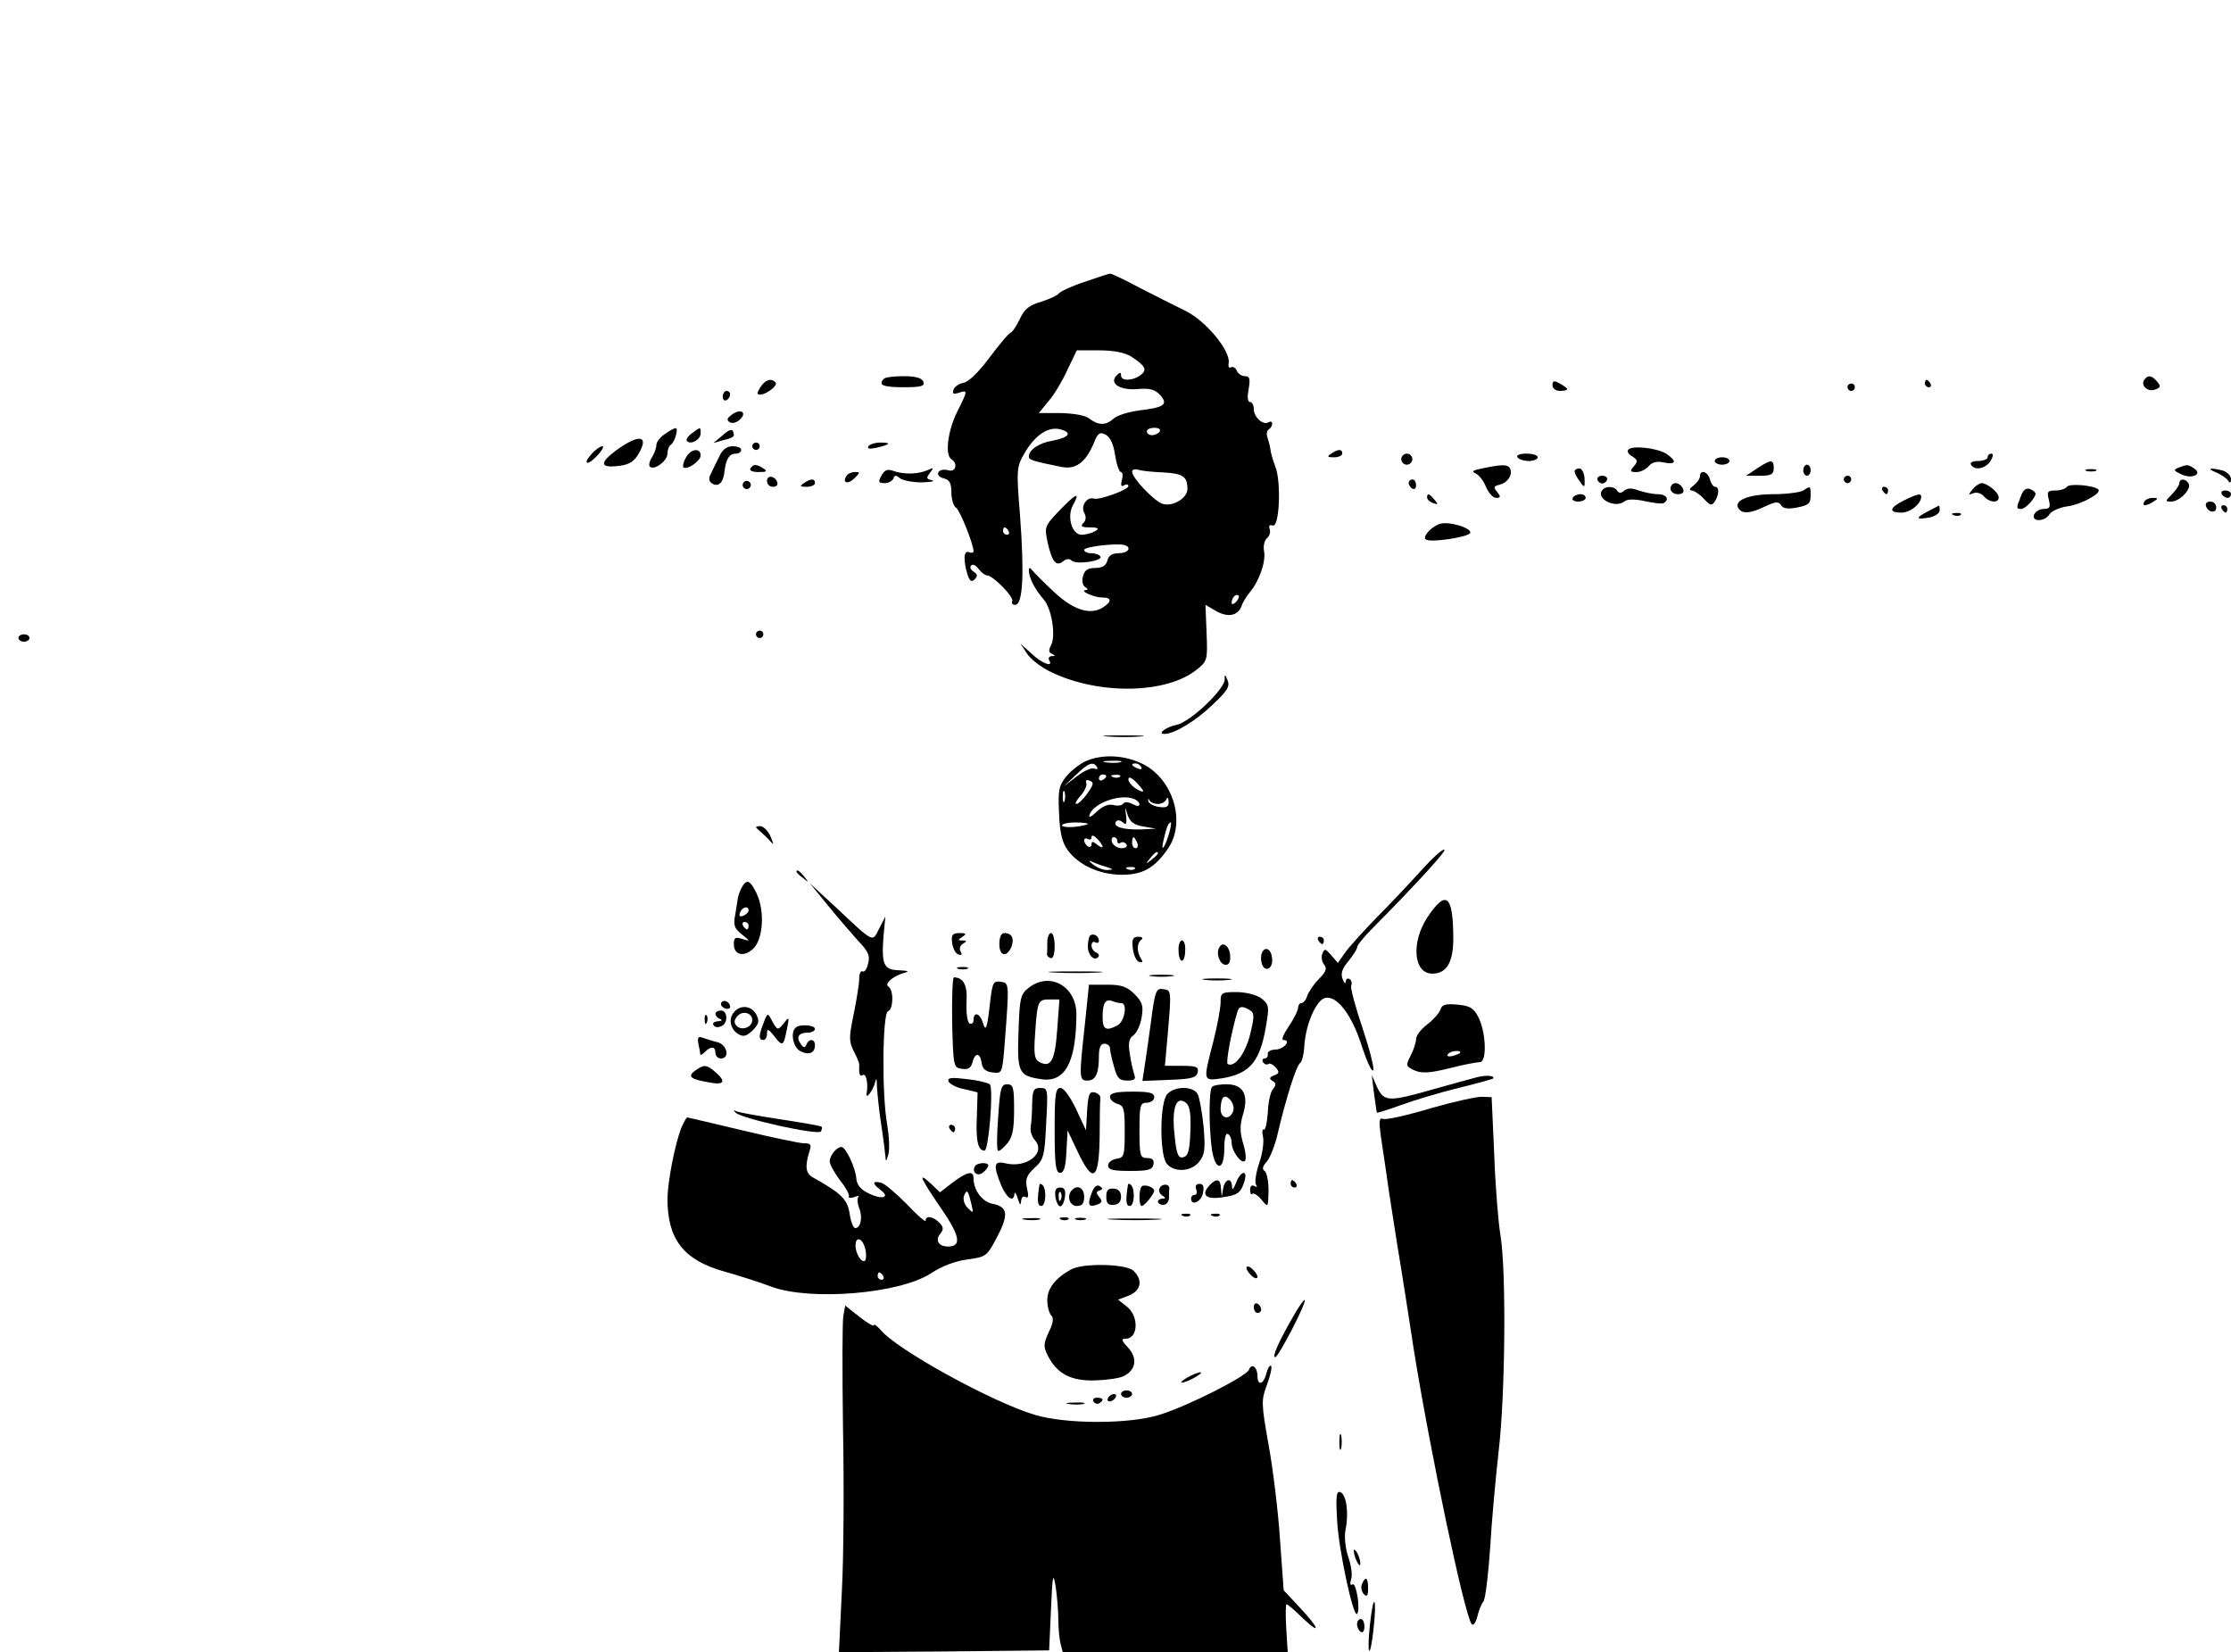 <?xml version="1.0" standalone="no"?>
<!DOCTYPE svg PUBLIC "-//W3C//DTD SVG 20010904//EN"
 "http://www.w3.org/TR/2001/REC-SVG-20010904/DTD/svg10.dtd">
<svg version="1.0" xmlns="http://www.w3.org/2000/svg"
 width="605pt" height="448pt" viewBox="0 0 605 448"
 preserveAspectRatio="xMidYMid meet">

<g transform="translate(0,448) scale(0.1,-0.1)"
fill="#000000" stroke="none">
<path d="M2942 3716 c-34 -11 -66 -26 -70 -31 -4 -6 -26 -16 -48 -23 -32 -9
-46 -20 -58 -46 -9 -19 -20 -36 -25 -38 -6 -2 -31 -32 -58 -68 -29 -39 -57
-66 -70 -68 -12 -2 -24 -10 -27 -18 -4 -12 -1 -14 14 -9 25 8 25 7 -5 -53 -25
-51 -33 -116 -15 -127 19 -12 11 -37 -9 -30 -11 3 -22 1 -26 -5 -4 -7 2 -14
14 -17 16 -4 21 -13 21 -39 0 -18 6 -37 13 -41 10 -7 47 -98 47 -118 0 -4 -6
-5 -13 -2 -14 5 -15 -23 -3 -62 6 -17 11 -20 19 -12 9 9 8 14 -3 21 -8 5 -11
13 -6 17 4 4 13 0 20 -10 7 -9 17 -17 22 -17 17 0 75 -60 69 -70 -3 -5 0 -10
8 -10 21 0 25 84 13 244 -10 122 -9 130 11 165 29 51 65 75 98 67 34 -9 25
-22 -21 -31 -37 -6 -64 -25 -64 -43 0 -9 9 -12 88 -28 39 -8 66 12 88 64 11
28 16 32 33 23 12 -7 21 -26 25 -56 4 -25 11 -45 16 -45 4 0 6 -10 2 -22 -3
-14 -2 -19 6 -14 7 4 12 3 12 -2 0 -10 -80 -39 -94 -34 -18 6 -36 -20 -26 -38
6 -11 5 -21 -2 -28 -9 -9 -5 -12 17 -12 23 0 27 -3 15 -10 -8 -5 -25 -10 -37
-10 -26 0 -40 48 -24 79 21 38 11 35 -33 -10 -44 -46 -44 -47 -35 -90 12 -53
23 -66 42 -51 8 7 17 8 23 2 12 -12 86 -1 78 11 -3 5 -14 9 -25 9 -10 0 -19 4
-19 9 0 9 90 19 110 13 20 -7 9 -22 -16 -22 -17 0 -28 -6 -31 -20 -4 -14 -14
-20 -33 -20 -20 0 -29 -6 -33 -22 -4 -13 -1 -26 6 -30 7 -4 8 -8 2 -8 -20 -1
21 -20 43 -20 27 0 28 -11 3 -27 -35 -22 -81 -7 -135 44 -28 26 -54 53 -58 58
-12 16 -10 -13 3 -38 6 -12 19 -31 29 -42 22 -25 34 -99 20 -125 -7 -13 -6
-20 3 -23 9 -4 9 -6 -1 -6 -7 -1 -10 -5 -7 -11 13 -21 -20 -9 -48 18 l-30 27
18 -27 c9 -15 40 -39 69 -52 129 -61 310 -57 391 8 29 23 30 26 27 100 l-3 76
29 -17 c32 -18 59 -13 69 14 3 10 14 27 23 38 25 30 43 82 38 110 -3 14 1 30
8 36 7 6 10 17 7 25 -3 9 0 12 8 9 19 -7 24 121 7 161 -6 16 -12 36 -13 46 -1
9 -5 23 -8 32 -3 8 -2 18 3 21 6 4 10 11 10 16 0 6 -5 7 -10 4 -15 -9 -40 14
-40 36 0 11 -5 19 -10 19 -7 0 -8 13 -4 35 5 28 3 35 -10 35 -9 0 -19 7 -22
15 -4 8 -10 12 -16 9 -5 -3 -8 2 -6 12 5 33 -62 114 -117 141 -27 13 -84 42
-125 63 -41 22 -77 39 -80 38 -3 0 -33 -10 -68 -22z m126 -203 c38 -25 44 -36
25 -50 -21 -16 -53 -17 -53 -1 0 9 -3 9 -12 0 -21 -21 8 -41 57 -37 33 3 47
-1 61 -16 23 -26 11 -34 -58 -42 -28 -4 -58 -13 -68 -22 -21 -19 -41 -19 -66
0 -11 9 -42 14 -78 15 l-59 0 27 33 c15 17 38 56 51 85 l25 52 60 0 c40 0 70
-6 88 -17z m77 -203 c-3 -5 -13 -10 -21 -10 -8 0 -14 5 -14 10 0 6 9 10 21 10
11 0 17 -4 14 -10z m10 -111 c53 -3 65 -11 65 -45 0 -25 -40 -49 -68 -40 -23
8 -82 70 -82 87 0 6 8 8 18 5 9 -3 40 -6 67 -7z m-420 -159 c3 -5 1 -10 -4
-10 -6 0 -11 5 -11 10 0 6 2 10 4 10 3 0 8 -4 11 -10z m617 -192 c-7 -7 -12
-8 -12 -2 0 6 3 14 7 17 3 4 9 5 12 2 2 -3 -1 -11 -7 -17z"/>
<path d="M2397 3453 c-17 -17 -2 -23 53 -23 49 0 58 3 54 15 -4 10 -21 15 -53
15 -26 0 -51 -3 -54 -7z"/>
<path d="M5814 3449 c-9 -16 12 -33 31 -25 14 5 15 9 5 21 -15 18 -26 19 -36
4z"/>
<path d="M2062 3430 c-10 -16 -10 -20 0 -20 18 1 49 26 41 33 -12 13 -28 7
-41 -13z"/>
<path d="M4210 3435 c0 -8 9 -15 20 -15 11 0 20 2 20 5 0 2 -9 9 -20 15 -16 9
-20 8 -20 -5z"/>
<path d="M5220 3440 c0 -5 5 -10 11 -10 5 0 7 5 4 10 -3 6 -8 10 -11 10 -2 0
-4 -4 -4 -10z"/>
<path d="M5010 3430 c0 -5 5 -10 10 -10 6 0 10 5 10 10 0 6 -4 10 -10 10 -5 0
-10 -4 -10 -10z"/>
<path d="M1960 3404 c0 -8 5 -12 10 -9 6 3 10 10 10 16 0 5 -4 9 -10 9 -5 0
-10 -7 -10 -16z"/>
<path d="M1985 3356 c-14 -10 -15 -15 -6 -21 8 -4 19 -1 28 8 20 19 1 30 -22
13z"/>
<path d="M1803 3303 c-13 -8 -23 -22 -23 -29 0 -8 -5 -23 -12 -34 -7 -10 -9
-22 -6 -25 11 -12 48 15 48 35 0 10 4 21 9 24 11 7 22 46 13 45 -4 0 -17 -7
-29 -16z"/>
<path d="M1876 3305 c-11 -8 -17 -18 -13 -21 10 -11 37 4 37 21 0 18 0 18 -24
0z"/>
<path d="M1960 3300 l-25 -21 25 7 c31 8 33 10 28 24 -2 8 -13 4 -28 -10z"/>
<path d="M1671 3259 c-47 -35 -44 -49 9 -42 26 3 40 12 52 33 29 50 1 54 -61
9z"/>
<path d="M2040 3270 c0 -5 5 -10 10 -10 6 0 10 5 10 10 0 6 -4 10 -10 10 -5 0
-10 -4 -10 -10z"/>
<path d="M2355 3270 c-4 -7 3 -8 22 -4 38 9 42 14 10 14 -14 0 -29 -5 -32 -10z"/>
<path d="M1605 3250 c-27 -30 -12 -34 15 -5 13 14 19 25 13 25 -5 0 -18 -9
-28 -20z"/>
<path d="M1951 3243 c-8 -16 -18 -36 -23 -47 -7 -13 -6 -21 3 -27 18 -11 31 3
34 35 4 32 13 46 31 46 8 0 14 5 14 10 0 6 -10 10 -23 10 -16 0 -28 -9 -36
-27z"/>
<path d="M4415 3260 c-3 -5 2 -13 12 -18 14 -9 15 -13 4 -26 -12 -14 -11 -16
7 -16 11 0 25 7 33 16 9 11 22 14 41 10 34 -7 36 4 6 24 -26 16 -95 23 -103
10z"/>
<path d="M1860 3239 c-7 -11 -9 -23 -7 -26 9 -9 47 17 47 32 0 22 -28 18 -40
-6z"/>
<path d="M3610 3250 c-12 -8 -11 -10 8 -10 12 0 22 5 22 10 0 13 -11 13 -30 0z"/>
<path d="M3800 3235 c0 -8 7 -15 15 -15 8 0 15 7 15 15 0 8 -7 15 -15 15 -8 0
-15 -7 -15 -15z"/>
<path d="M4115 3240 c3 -5 17 -10 31 -10 13 0 24 5 24 10 0 6 -14 10 -31 10
-17 0 -28 -4 -24 -10z"/>
<path d="M5390 3240 c0 -5 -12 -10 -26 -10 -14 0 -23 -4 -19 -10 10 -17 39
-11 53 10 7 12 8 20 2 20 -5 0 -10 -4 -10 -10z"/>
<path d="M4650 3230 c0 -5 9 -10 20 -10 11 0 20 5 20 10 0 6 -9 10 -20 10 -11
0 -20 -4 -20 -10z"/>
<path d="M4765 3210 l-30 -20 38 0 c30 0 37 4 37 20 0 25 -7 25 -45 0z"/>
<path d="M2035 3210 c-4 -6 6 -10 22 -10 22 0 25 2 13 10 -19 12 -27 12 -35 0z"/>
<path d="M4020 3210 c-26 -5 -31 -8 -18 -14 9 -4 22 -21 28 -37 7 -16 19 -29
27 -29 13 0 13 3 3 16 -11 13 -10 16 8 20 22 6 36 30 26 45 -6 10 -22 10 -74
-1z"/>
<path d="M4890 3205 c0 -8 5 -15 10 -15 6 0 10 7 10 15 0 8 -4 15 -10 15 -5 0
-10 -7 -10 -15z"/>
<path d="M5908 3212 c-15 -6 -14 -8 7 -18 29 -14 59 0 35 16 -17 11 -19 11
-42 2z"/>
<path d="M2390 3190 c-9 -17 -8 -20 9 -20 11 0 21 6 24 13 3 9 7 9 18 0 8 -6
35 -11 59 -11 25 1 37 3 27 6 -15 3 -16 6 -5 20 11 14 10 15 -7 7 -25 -11 -64
-12 -92 -2 -17 6 -24 3 -33 -13z"/>
<path d="M4270 3202 c0 -5 6 -17 14 -27 13 -19 14 -18 13 8 -1 15 -8 27 -14
27 -7 0 -13 -4 -13 -8z"/>
<path d="M5658 3203 c6 -2 18 -2 25 0 6 3 1 5 -13 5 -14 0 -19 -2 -12 -5z"/>
<path d="M6010 3199 c13 -6 28 -15 32 -22 5 -8 8 -7 8 4 0 9 -10 19 -22 23
-35 9 -46 6 -18 -5z"/>
<path d="M2295 3189 c-12 -19 5 -23 22 -6 16 16 16 17 1 17 -9 0 -20 -5 -23
-11z"/>
<path d="M4610 3189 c0 -7 -8 -18 -17 -25 -11 -8 -13 -13 -6 -14 7 0 22 -10
33 -22 18 -19 22 -20 30 -8 12 19 13 40 1 40 -5 0 -11 9 -14 20 -5 21 -27 28
-27 9z"/>
<path d="M2080 3176 c0 -9 7 -16 16 -16 9 0 14 5 12 12 -6 18 -28 21 -28 4z"/>
<path d="M4332 3179 c2 -6 8 -10 13 -10 5 0 11 4 13 10 2 6 -4 11 -13 11 -9 0
-15 -5 -13 -11z"/>
<path d="M5000 3180 c0 -5 5 -10 10 -10 6 0 10 5 10 10 0 6 -4 10 -10 10 -5 0
-10 -4 -10 -10z"/>
<path d="M2016 3171 c-4 -5 -2 -12 3 -15 5 -4 12 -2 15 3 4 5 2 12 -3 15 -5 4
-12 2 -15 -3z"/>
<path d="M2180 3170 c-12 -8 -11 -10 8 -10 12 0 22 5 22 10 0 13 -11 13 -30 0z"/>
<path d="M3820 3171 c0 -6 5 -13 10 -16 6 -3 10 1 10 9 0 9 -4 16 -10 16 -5 0
-10 -4 -10 -9z"/>
<path d="M5910 3170 c0 -5 -9 -19 -20 -30 -19 -19 -19 -20 -2 -20 23 0 56 35
47 49 -8 14 -25 14 -25 1z"/>
<path d="M4530 3155 c0 -8 9 -15 20 -15 13 0 18 5 14 15 -4 8 -12 15 -20 15
-8 0 -14 -7 -14 -15z"/>
<path d="M5349 3153 c-12 -15 -12 -16 3 -10 9 3 22 -1 28 -9 15 -17 40 -19 40
-3 0 14 -30 38 -46 39 -6 0 -18 -8 -25 -17z"/>
<path d="M5605 3160 c-3 -5 -17 -10 -31 -10 -21 0 -24 -3 -18 -25 5 -20 3 -25
-14 -25 -11 0 -22 -7 -26 -15 -8 -21 30 -20 42 1 5 8 27 18 48 21 38 5 95 36
84 46 -12 11 -79 17 -85 7z"/>
<path d="M4347 3153 c-24 -23 33 -54 59 -32 8 6 28 6 55 0 24 -5 47 -8 51 -5
16 10 7 24 -16 24 -14 0 -37 5 -52 10 -18 7 -30 7 -39 0 -9 -8 -15 -8 -20 0
-7 11 -28 13 -38 3z"/>
<path d="M4890 3150 c-8 -5 -45 -10 -81 -10 -67 0 -108 -17 -95 -38 10 -16 32
-15 73 5 28 13 36 14 43 3 5 -9 19 -11 44 -6 30 6 36 11 36 31 0 28 0 28 -20
15z"/>
<path d="M5105 3150 c3 -5 8 -10 11 -10 2 0 4 5 4 10 0 6 -5 10 -11 10 -5 0
-7 -4 -4 -10z"/>
<path d="M5480 3134 c-13 -32 -12 -34 1 -34 12 0 38 29 39 41 0 4 -7 10 -15
13 -11 4 -19 -3 -25 -20z"/>
<path d="M6025 3140 c3 -5 10 -10 16 -10 5 0 9 5 9 10 0 6 -7 10 -16 10 -8 0
-12 -4 -9 -10z"/>
<path d="M3870 3131 c0 -5 7 -12 16 -15 14 -5 15 -4 4 9 -14 17 -20 19 -20 6z"/>
<path d="M4265 3130 c-3 -5 3 -10 14 -10 12 0 21 5 21 10 0 6 -6 10 -14 10 -8
0 -18 -4 -21 -10z"/>
<path d="M5163 3123 c-40 -20 -42 -33 -7 -33 24 0 53 23 54 43 0 10 -11 8 -47
-10z"/>
<path d="M5815 3120 c-8 -13 5 -13 25 0 13 8 13 10 -2 10 -9 0 -20 -4 -23 -10z"/>
<path d="M5982 3108 c6 -18 28 -21 28 -4 0 9 -7 16 -16 16 -9 0 -14 -5 -12
-12z"/>
<path d="M5227 3093 c-34 -18 -32 -23 6 -16 15 3 27 12 27 19 0 8 -1 14 -2 13
-2 -1 -16 -8 -31 -16z"/>
<path d="M6025 3100 c3 -5 8 -10 11 -10 2 0 4 5 4 10 0 6 -5 10 -11 10 -5 0
-7 -4 -4 -10z"/>
<path d="M5298 3083 c7 -3 16 -2 19 1 4 3 -2 6 -13 5 -11 0 -14 -3 -6 -6z"/>
<path d="M3903 3059 c-24 -9 -47 -36 -36 -42 14 -9 116 7 120 18 4 14 -61 33
-84 24z"/>
<path d="M2050 2760 c0 -5 5 -10 10 -10 6 0 10 5 10 10 0 6 -4 10 -10 10 -5 0
-10 -4 -10 -10z"/>
<path d="M50 2750 c0 -5 7 -10 15 -10 8 0 15 5 15 10 0 6 -7 10 -15 10 -8 0
-15 -4 -15 -10z"/>
<path d="M3321 2637 c-1 -27 -93 -114 -129 -122 -30 -6 -55 -25 -34 -25 26 0
83 34 128 77 42 39 50 52 43 68 -7 18 -8 18 -8 2z"/>
<path d="M3003 2483 c26 -2 67 -2 90 0 23 2 2 3 -48 3 -49 0 -68 -1 -42 -3z"/>
<path d="M2944 2416 c-17 -8 -41 -27 -53 -42 -20 -25 -22 -38 -19 -101 2 -53
9 -79 24 -99 30 -40 84 -65 145 -66 58 0 90 18 127 72 48 71 14 186 -68 228
-50 25 -110 28 -156 8z m94 -3 c-10 -2 -28 -2 -40 0 -13 2 -5 4 17 4 22 1 32
-1 23 -4z m-63 -13 c3 -5 0 -7 -8 -4 -8 3 -29 -7 -48 -22 l-34 -26 33 31 c34
33 47 37 57 21z m120 0 c3 -6 -1 -7 -9 -4 -18 7 -21 14 -7 14 6 0 13 -4 16
-10z m-95 -24 c0 -3 -4 -8 -10 -11 -5 -3 -10 -1 -10 4 0 6 5 11 10 11 6 0 10
-2 10 -4z m37 -2 c-3 -3 -12 -4 -19 -1 -8 3 -5 6 6 6 11 1 17 -2 13 -5z m63
-39 c0 -3 -9 0 -20 7 -11 7 -20 18 -20 25 0 8 8 5 20 -7 11 -11 20 -22 20 -25z
m-151 -6 c-11 -16 -25 -29 -30 -29 -5 0 0 10 11 22 11 12 18 28 16 35 -3 7 1
10 9 6 12 -4 11 -10 -6 -34z m-62 -21 c-3 -7 -5 -2 -5 12 0 14 2 19 5 13 2 -7
2 -19 0 -25z m187 6 c9 -3 16 -10 16 -15 0 -6 -8 -5 -19 1 -12 6 -22 6 -25 1
-3 -5 -15 -7 -26 -4 -14 4 -30 -3 -46 -18 -17 -16 -23 -18 -19 -7 12 31 83 56
119 42z m66 -14 c10 0 21 6 23 13 3 7 6 4 6 -6 1 -14 -5 -18 -26 -15 -14 2
-28 9 -29 16 -1 7 0 8 3 2 2 -5 13 -10 23 -10z m-40 -61 l35 -6 -42 -2 c-48
-1 -75 7 -67 21 4 5 11 5 19 -2 9 -8 11 -4 9 17 -4 27 -3 27 4 3 6 -18 17 -27
42 -31z m-150 7 c0 -2 -16 -6 -35 -8 -19 -2 -35 0 -35 4 0 4 16 8 35 8 19 0
35 -2 35 -4z m220 -27 c-12 -41 -24 -53 -14 -14 7 32 13 45 19 45 2 0 0 -14
-5 -31z m-180 -35 c0 -3 -7 -1 -15 6 -11 9 -15 9 -15 1 0 -7 -4 -9 -10 -6 -5
3 -10 11 -10 16 0 6 5 7 10 4 6 -3 10 -1 10 5 0 7 6 5 15 -4 8 -8 15 -18 15
-22z m40 15 c0 -5 4 -8 9 -4 5 3 12 1 16 -5 3 -5 -3 -10 -13 -10 -11 0 -22 7
-26 15 -3 8 -1 15 4 15 6 0 10 -5 10 -11z m54 -4 c3 -8 1 -15 -4 -15 -6 0 -10
7 -10 15 0 8 2 15 4 15 2 0 6 -7 10 -15z m56 -29 c0 -2 -8 -10 -17 -17 -16
-13 -17 -12 -4 4 13 16 21 21 21 13z m-142 -36 c22 -7 23 -8 6 -9 -11 -1 -29
6 -40 15 -10 8 -13 12 -6 9 8 -4 26 -11 40 -15z m79 -6 c-3 -3 -12 -4 -19 -1
-8 3 -5 6 6 6 11 1 17 -2 13 -5z"/>
<path d="M2060 2227 c8 -7 21 -19 28 -27 11 -13 11 -10 1 13 -7 15 -19 27 -28
27 -14 -1 -14 -2 -1 -13z"/>
<path d="M3858 2124 c-29 -32 -84 -91 -123 -130 -38 -39 -78 -83 -88 -98 l-19
-27 -18 21 c-16 18 -18 19 -24 4 -4 -9 -1 -23 5 -30 8 -10 5 -19 -14 -38 -14
-14 -28 -35 -32 -46 -3 -11 -11 -20 -16 -20 -5 0 -9 -6 -9 -13 0 -7 -11 -29
-25 -50 -14 -20 -21 -37 -15 -37 23 0 2 -25 -21 -26 -13 0 -23 -6 -21 -12 1
-7 -3 -12 -9 -12 -5 0 -7 -5 -4 -10 4 -6 10 -8 15 -5 4 3 13 -2 20 -10 10 -12
9 -16 -5 -21 -13 -5 -14 -9 -4 -15 10 -6 10 -11 1 -22 -7 -8 -13 -37 -14 -64
-2 -28 -7 -49 -11 -46 -4 3 -5 -6 -2 -19 3 -13 -1 -45 -10 -71 -9 -26 -13 -53
-9 -59 4 -7 3 -8 -4 -4 -7 4 -12 0 -12 -10 0 -10 3 -15 6 -11 4 3 15 -4 25
-16 18 -22 18 -22 19 25 0 26 -5 50 -11 53 -7 5 -5 13 6 25 9 10 23 45 30 77
22 93 50 184 61 191 5 4 10 24 11 45 3 56 31 124 56 131 32 8 73 -45 100 -131
14 -42 27 -71 31 -65 3 6 -10 57 -29 114 -19 56 -33 108 -31 115 3 7 1 15 -4
18 -6 4 -10 0 -11 -7 0 -7 -4 -4 -8 7 -6 14 -2 28 15 48 13 16 24 33 24 38 0
5 17 27 38 48 124 125 204 213 199 217 -3 4 -30 -20 -59 -52z"/>
<path d="M2160 2116 c0 -2 8 -10 18 -17 15 -13 16 -12 3 4 -13 16 -21 21 -21
13z"/>
<path d="M2011 2073 c-5 -10 -9 -22 -10 -28 -1 -5 -4 -25 -7 -44 -6 -29 -3
-38 17 -54 24 -19 24 -20 2 -13 -19 6 -23 4 -23 -14 0 -30 28 -36 53 -12 27
27 31 102 9 149 -18 37 -27 41 -41 16z m19 -62 c0 -5 -7 -11 -14 -14 -10 -4
-13 -1 -9 9 6 15 23 19 23 5z m0 -41 c0 -5 -2 -10 -4 -10 -3 0 -8 5 -11 10 -3
6 -1 10 4 10 6 0 11 -4 11 -10z"/>
<path d="M2245 2025 c27 -33 64 -76 82 -96 28 -29 33 -41 27 -62 -3 -15 -10
-24 -15 -21 -5 3 -9 -6 -9 -20 0 -13 -7 -57 -15 -96 -13 -63 -13 -74 0 -100 9
-17 15 -32 15 -35 -1 -28 1 -35 10 -30 9 6 15 -25 10 -50 -3 -19 18 9 23 30 3
14 5 10 5 -10 1 -16 5 -61 11 -100 6 -38 11 -79 12 -90 1 -16 2 -16 8 5 4 14
2 50 -3 80 -15 80 -13 303 2 308 15 5 16 58 1 67 -12 8 15 30 46 38 12 3 6 5
-16 6 -43 1 -49 15 -43 94 l5 52 -17 -33 c-19 -38 -12 -41 -123 63 l-65 60 49
-60z"/>
<path d="M3871 1993 c-45 -68 -38 -153 13 -153 40 0 58 32 57 101 -1 113 -20
127 -70 52z"/>
<path d="M2582 1923 c2 -14 9 -29 17 -31 9 -3 11 0 6 8 -4 7 -2 16 6 21 12 7
11 9 -1 9 -13 0 -13 1 0 10 12 8 10 10 -8 10 -19 0 -23 -5 -20 -27z"/>
<path d="M2710 1920 c0 -33 20 -37 33 -7 8 22 1 37 -19 37 -9 0 -14 -11 -14
-30z"/>
<path d="M2840 1925 c0 -14 0 -28 -1 -32 0 -4 4 -9 10 -11 7 -2 11 11 11 32 0
20 -4 36 -10 36 -5 0 -10 -11 -10 -25z"/>
<path d="M2956 1943 c-3 -3 -6 -17 -6 -29 0 -24 17 -41 28 -29 4 4 1 10 -5 12
-7 3 -13 11 -13 19 0 9 5 12 10 9 6 -3 10 -2 10 4 0 13 -15 22 -24 14z"/>
<path d="M3072 1908 c2 -17 9 -34 17 -36 10 -3 11 0 5 9 -12 19 -11 42 1 51 6
4 2 8 -8 8 -15 0 -18 -7 -15 -32z"/>
<path d="M3575 1930 c3 -5 8 -10 11 -10 2 0 4 5 4 10 0 6 -5 10 -11 10 -5 0
-7 -4 -4 -10z"/>
<path d="M3196 1903 c0 -16 4 -28 9 -28 5 0 9 12 9 28 1 15 -3 27 -9 27 -5 0
-10 -12 -9 -27z"/>
<path d="M3307 1912 c-10 -15 -1 -45 15 -48 10 -1 15 6 14 24 -1 25 -19 41
-29 24z"/>
<path d="M3426 1903 c-12 -13 -6 -50 9 -50 9 0 15 10 15 23 0 24 -13 38 -24
27z"/>
<path d="M2598 1853 c6 -2 18 -2 25 0 6 3 1 5 -13 5 -14 0 -19 -2 -12 -5z"/>
<path d="M2858 1843 c34 -2 88 -2 120 0 31 2 3 3 -63 3 -66 0 -92 -1 -57 -3z"/>
<path d="M3123 1833 c15 -2 39 -2 55 0 15 2 2 4 -28 4 -30 0 -43 -2 -27 -4z"/>
<path d="M2582 1708 c3 -120 4 -123 26 -126 17 -3 25 2 29 17 7 28 21 27 25
-1 2 -16 11 -24 30 -26 26 -3 26 -3 33 85 12 158 12 158 -12 161 -19 3 -22 -3
-28 -55 -8 -73 -12 -83 -20 -55 -8 25 -25 30 -25 6 0 -8 -5 -12 -11 -9 -6 4
-9 29 -8 57 3 47 -8 67 -34 68 -4 0 -6 -55 -5 -122z"/>
<path d="M3268 1823 c17 -2 47 -2 65 0 17 2 3 4 -33 4 -36 0 -50 -2 -32 -4z"/>
<path d="M2789 1801 c-22 -17 -24 -28 -27 -118 -4 -110 0 -120 60 -129 65 -11
96 43 97 174 1 78 -73 119 -130 73z m78 -112 c-6 -85 -17 -105 -48 -89 -14 8
-16 21 -12 77 6 89 8 93 39 93 l27 0 -6 -81z"/>
<path d="M2942 1703 c-16 -146 -16 -153 7 -153 22 0 31 19 31 66 0 24 5 34 15
34 8 0 15 -6 15 -12 0 -7 5 -30 11 -50 8 -31 14 -38 36 -38 19 0 24 4 19 16
-3 9 -9 34 -12 55 -5 31 -3 43 10 52 9 7 19 29 22 49 5 30 2 41 -19 62 -21 21
-36 26 -75 26 l-49 0 -11 -107z m99 57 c17 0 9 -49 -10 -60 -32 -17 -41 -12
-41 23 0 38 8 50 28 42 7 -3 18 -5 23 -5z"/>
<path d="M3121 1708 c-7 -51 -15 -108 -18 -126 l-5 -33 73 3 c61 2 74 6 77 21
3 14 -4 17 -43 17 l-46 0 7 78 c11 128 11 127 -12 130 -19 3 -22 -5 -33 -90z"/>
<path d="M3310 1762 c0 -16 -9 -64 -20 -107 -28 -108 -28 -106 23 -99 80 13
107 48 123 160 6 36 3 43 -17 58 -13 9 -43 16 -66 16 -41 0 -43 -2 -43 -28z
m79 -21 c13 -8 13 -17 1 -66 -13 -52 -42 -91 -61 -80 -5 4 10 87 27 143 4 14
14 15 33 3z"/>
<path d="M1956 1761 c-3 -5 1 -11 9 -15 8 -3 15 -1 15 4 0 13 -18 22 -24 11z"/>
<path d="M3906 1742 c-4 -10 -20 -28 -36 -40 -17 -13 -30 -30 -30 -40 0 -9 -7
-30 -15 -45 -13 -26 -13 -28 10 -39 20 -9 41 -8 94 5 38 10 76 17 84 17 20 0
17 83 -5 124 -12 23 -23 29 -56 32 -32 3 -42 0 -46 -14z m54 -116 c0 -2 -9 -6
-20 -9 -11 -3 -18 -1 -14 4 5 9 34 13 34 5z"/>
<path d="M1990 1735 c-15 -18 -10 -45 12 -59 14 -8 22 -6 39 10 17 18 19 25
10 43 -13 24 -43 28 -61 6z m50 -21 c0 -19 -28 -30 -42 -16 -8 8 -8 15 1 26
14 17 41 10 41 -10z"/>
<path d="M1940 1731 c0 -5 6 -12 13 -14 7 -3 4 -6 -6 -6 -10 -1 -16 -5 -12
-11 3 -5 12 -7 20 -3 20 7 19 43 0 43 -8 0 -15 -4 -15 -9z"/>
<path d="M1911 1714 c0 -11 3 -14 6 -6 3 7 2 16 -1 19 -3 4 -6 -2 -5 -13z"/>
<path d="M2071 1707 c-14 -35 -14 -47 -1 -47 6 0 10 8 10 18 0 14 4 12 20 -8
22 -29 25 -27 34 20 7 33 6 34 -8 16 -17 -21 -18 -21 -34 9 -10 19 -11 19 -21
-8z"/>
<path d="M2157 1693 c-14 -14 -6 -53 13 -63 23 -12 40 -6 40 16 0 17 -16 19
-23 2 -4 -10 -8 -10 -16 2 -13 18 -5 30 20 30 10 0 19 5 19 10 0 11 -43 14
-53 3z"/>
<path d="M1894 1649 c3 -13 5 -26 5 -28 1 -3 6 0 13 7 16 16 28 15 28 -3 0 -8
7 -15 15 -15 25 0 17 37 -9 44 -13 3 -31 9 -40 12 -13 5 -15 1 -12 -17z"/>
<path d="M1885 1577 c-21 -16 -14 -23 38 -32 41 -8 47 2 17 28 -24 21 -31 21
-55 4z"/>
<path d="M4005 1559 c-16 -4 -70 -19 -120 -33 -119 -34 -132 -34 -151 7 l-14
32 6 -50 c4 -27 7 -51 8 -52 1 -1 31 8 66 21 36 13 106 34 155 46 50 12 91 24
93 25 9 8 -17 11 -43 4z"/>
<path d="M2572 1548 c3 -7 21 -17 42 -21 l37 -9 -2 -67 c-3 -64 3 -91 21 -91
11 0 25 170 14 180 -5 4 -33 11 -62 14 -42 5 -53 4 -50 -6z"/>
<path d="M2707 1453 c-4 -48 -4 -89 -1 -93 3 -3 14 6 25 19 15 18 19 39 19 92
0 60 -2 69 -19 69 -16 0 -19 -11 -24 -87z"/>
<path d="M3287 1533 c-9 -8 -9 -106 -1 -167 9 -63 34 -63 34 0 0 27 4 43 10
39 6 -3 10 -14 10 -24 0 -22 26 -58 36 -49 4 5 2 26 -5 48 -9 31 -9 49 0 79
16 53 0 81 -45 81 -18 0 -36 -3 -39 -7z m57 -66 c-9 -25 -34 -21 -34 6 0 13 3
27 7 31 11 11 34 -19 27 -37z"/>
<path d="M2799 1488 c0 -24 -2 -52 -4 -63 -2 -11 3 -27 11 -36 32 -36 -23 -78
-81 -63 -30 7 -32 -6 -10 -60 15 -35 34 -48 36 -23 1 6 5 1 9 -13 6 -18 8 -20
9 -7 1 11 6 15 12 11 8 -4 9 3 4 24 -5 25 -1 35 20 55 25 22 28 33 32 121 5
93 5 96 -16 96 -18 0 -21 -6 -22 -42z"/>
<path d="M2860 1415 c0 -94 3 -115 15 -115 10 0 15 15 17 58 l3 57 27 -57 c42
-89 58 -79 60 37 0 52 1 101 2 107 1 7 -7 14 -16 16 -14 3 -17 -6 -20 -50 l-3
-53 -27 58 c-16 33 -33 57 -42 57 -14 0 -16 -18 -16 -115z"/>
<path d="M3166 1514 c-21 -20 -22 -161 -3 -188 19 -26 67 -24 89 4 15 19 17
33 12 94 -4 39 -11 79 -16 89 -11 22 -61 23 -82 1z m62 -103 c-2 -52 -6 -66
-20 -69 -13 -3 -18 9 -23 62 -8 73 5 107 32 85 10 -9 13 -31 11 -78z"/>
<path d="M3010 1506 c0 -7 9 -16 20 -19 18 -5 20 -14 20 -75 0 -66 -2 -71 -22
-74 -13 -2 -23 -10 -23 -18 0 -12 13 -15 60 -15 49 0 60 3 63 18 2 12 -3 17
-17 17 -19 0 -21 6 -21 75 0 68 2 75 20 75 11 0 20 7 20 15 0 12 -13 15 -60
15 -44 0 -60 -4 -60 -14z"/>
<path d="M3880 1475 c-63 -19 -121 -32 -129 -29 -11 4 -12 -5 -7 -43 4 -27 11
-75 16 -108 4 -33 18 -118 29 -190 12 -71 32 -200 45 -285 45 -280 138 -722
157 -744 4 -5 11 4 15 20 4 16 11 35 17 42 5 7 13 72 18 145 4 72 15 190 23
262 18 151 21 488 5 585 -6 36 -14 135 -17 220 l-7 155 -25 1 c-14 1 -77 -13
-140 -31z"/>
<path d="M1995 1463 c15 -16 224 -62 231 -51 3 5 4 11 2 13 -2 2 -52 11 -112
20 -60 9 -114 19 -120 22 -7 4 -8 3 -1 -4z"/>
<path d="M1848 1423 c-18 -46 -37 -145 -38 -193 0 -111 44 -167 155 -198 39
-11 96 -29 127 -41 107 -39 347 -19 432 36 30 20 67 34 100 38 50 7 52 8 80
61 32 61 29 82 -13 90 -28 6 -51 37 -51 69 0 22 -17 18 -56 -11 l-35 -27 -24
23 c-38 35 -30 17 26 -65 52 -75 58 -105 20 -105 -26 0 -36 17 -21 35 9 11 9
18 -3 30 -17 17 -37 20 -37 5 0 -5 -23 15 -51 45 -29 29 -60 56 -70 58 -24 6
-24 -2 -2 -19 28 -20 7 -28 -29 -11 -24 11 -34 23 -36 42 -2 29 -29 85 -40 85
-13 0 -32 -23 -32 -39 0 -8 12 -30 27 -50 16 -20 27 -40 25 -45 -2 -5 5 -5 15
-2 9 4 14 4 11 1 -4 -4 -3 -18 2 -31 10 -25 4 -54 -11 -54 -5 0 -12 18 -15 39
-6 39 -22 55 -99 98 -20 11 -23 29 -10 71 6 18 4 22 -15 22 -12 0 -87 16 -167
35 -80 19 -147 35 -149 35 -3 0 -9 -12 -16 -27z m786 -207 c6 -26 6 -27 -9
-12 -10 9 -14 24 -11 33 8 20 11 16 20 -21z m-288 -121 c4 -14 3 -29 0 -33 -9
-8 -26 18 -26 41 0 26 19 20 26 -8z m49 -75 c3 -5 1 -10 -4 -10 -6 0 -11 5
-11 10 0 6 2 10 4 10 3 0 8 -4 11 -10z"/>
<path d="M2575 1420 c3 -5 8 -10 11 -10 2 0 4 5 4 10 0 6 -5 10 -11 10 -5 0
-7 -4 -4 -10z"/>
<path d="M2644 1318 c-10 -16 7 -30 22 -17 8 6 14 15 14 19 0 9 -30 8 -36 -2z"/>
<path d="M3352 1273 c-7 -18 -11 -22 -11 -10 -1 25 -19 21 -24 -5 l-4 -23 -2
23 c-1 25 -11 28 -29 10 -26 -26 -14 -41 29 -35 46 6 54 12 64 45 9 32 -11 27
-23 -5z"/>
<path d="M3500 1270 c0 -5 5 -10 11 -10 5 0 7 5 4 10 -3 6 -8 10 -11 10 -2 0
-4 -4 -4 -10z"/>
<path d="M2819 1269 c-7 -44 -6 -59 5 -59 12 0 15 45 3 57 -4 3 -7 4 -8 2z"/>
<path d="M2960 1244 c-12 -31 -8 -39 16 -30 13 5 14 9 5 20 -9 11 -9 15 1 18
9 3 9 6 0 12 -8 5 -16 -3 -22 -20z"/>
<path d="M3059 1269 c-7 -44 -6 -59 5 -59 12 0 15 45 3 57 -4 3 -7 4 -8 2z"/>
<path d="M3096 1263 c-8 -8 -8 -53 0 -53 8 0 33 32 34 41 0 10 -27 19 -34 12z"/>
<path d="M3145 1259 c-4 -6 -1 -15 6 -20 10 -6 11 -9 2 -9 -7 0 -13 -4 -13 -8
0 -5 7 -9 15 -9 8 0 15 9 15 19 0 10 0 21 1 25 1 13 -19 15 -26 2z"/>
<path d="M3244 1255 c3 -8 1 -15 -4 -15 -6 0 -10 -4 -10 -10 0 -21 28 -9 32
15 4 17 1 25 -9 25 -9 0 -13 -6 -9 -15z"/>
<path d="M2862 1235 c2 -14 8 -26 13 -26 6 0 11 12 13 26 2 18 -1 25 -13 25
-12 0 -15 -7 -13 -25z m15 -7 c-3 -8 -6 -5 -6 6 -1 11 2 17 5 13 3 -3 4 -12 1
-19z"/>
<path d="M2907 1253 c-15 -15 -7 -43 13 -43 15 0 20 7 20 25 0 24 -18 34 -33
18z"/>
<path d="M3000 1235 c0 -18 5 -23 20 -22 13 1 20 8 20 22 0 14 -7 21 -20 22
-15 1 -20 -4 -20 -22z"/>
<path d="M3208 1183 c7 -3 16 -2 19 1 4 3 -2 6 -13 5 -11 0 -14 -3 -6 -6z"/>
<path d="M3288 1183 c7 -3 16 -2 19 1 4 3 -2 6 -13 5 -11 0 -14 -3 -6 -6z"/>
<path d="M2778 1173 c12 -2 30 -2 40 0 9 3 -1 5 -23 4 -22 0 -30 -2 -17 -4z"/>
<path d="M2878 1173 c7 -3 16 -2 19 1 4 3 -2 6 -13 5 -11 0 -14 -3 -6 -6z"/>
<path d="M2918 1173 c6 -2 18 -2 25 0 6 3 1 5 -13 5 -14 0 -19 -2 -12 -5z"/>
<path d="M3018 1173 c34 -2 88 -2 120 0 31 2 3 3 -63 3 -66 0 -92 -1 -57 -3z"/>
<path d="M2905 1038 c-43 -23 -65 -52 -65 -83 0 -17 5 -36 11 -42 7 -7 5 -21
-7 -45 -14 -31 -15 -39 -3 -63 25 -50 63 -70 129 -68 32 1 67 6 78 12 33 17
37 49 11 77 -18 19 -19 24 -7 24 35 0 37 61 4 87 l-24 19 29 11 c33 13 39 42
13 67 -18 19 -137 22 -169 4z"/>
<path d="M3380 1042 c0 -5 7 -15 15 -22 8 -7 15 -8 15 -2 0 5 -7 15 -15 22 -8
7 -15 8 -15 2z"/>
<path d="M3505 907 c-38 -66 -56 -107 -47 -107 9 0 86 149 80 155 -2 2 -17
-19 -33 -48z"/>
<path d="M3400 936 c0 -9 5 -16 10 -16 6 0 10 4 10 9 0 6 -4 13 -10 16 -5 3
-10 -1 -10 -9z"/>
<path d="M2287 912 c-3 -15 -3 -151 -1 -302 3 -151 2 -350 -3 -443 l-8 -167
285 2 285 3 5 110 c4 96 6 104 13 61 4 -27 7 -67 7 -90 0 -23 3 -51 6 -63 l6
-23 305 0 305 0 -4 65 c-2 36 -2 65 1 65 3 0 23 -17 44 -38 52 -49 44 -26 -10
31 l-42 45 -10 139 c-5 76 -19 191 -31 256 -20 113 -20 120 -4 163 9 24 14 47
11 50 -3 4 -9 -5 -13 -20 -7 -30 -24 -35 -24 -7 0 24 -16 36 -23 17 -7 -18
-167 -99 -242 -122 -81 -26 -255 -26 -340 0 -116 35 -374 177 -417 230 -10 11
-18 17 -18 13 0 -5 -17 5 -39 22 l-39 31 -5 -28z"/>
<path d="M3220 745 c-14 -8 -20 -14 -15 -14 6 0 21 6 35 14 14 8 21 14 15 14
-5 0 -21 -6 -35 -14z"/>
<path d="M3040 700 c0 -5 7 -10 15 -10 8 0 15 5 15 10 0 6 -7 10 -15 10 -8 0
-15 -4 -15 -10z"/>
<path d="M3005 690 c-3 -5 -2 -10 4 -10 5 0 13 5 16 10 3 6 2 10 -4 10 -5 0
-13 -4 -16 -10z"/>
<path d="M2965 680 c4 -6 11 -8 16 -5 14 9 11 15 -7 15 -8 0 -12 -5 -9 -10z"/>
<path d="M2898 673 c12 -2 30 -2 40 0 9 3 -1 5 -23 4 -22 0 -30 -2 -17 -4z"/>
<path d="M3632 570 c0 -19 2 -27 5 -17 2 9 2 25 0 35 -3 9 -5 1 -5 -18z"/>
<path d="M3626 357 c4 -79 44 -264 54 -253 10 9 -2 86 -12 80 -6 -4 -8 1 -4
14 4 11 0 38 -8 61 -8 24 -11 55 -7 74 9 46 2 94 -14 101 -11 4 -13 -10 -9
-77z"/>
<path d="M3671 275 c1 -19 18 -51 18 -35 0 8 -4 22 -9 30 -5 8 -9 11 -9 5z"/>
<path d="M3693 184 c-3 -8 -1 -20 6 -27 8 -8 11 -4 11 16 0 30 -7 35 -17 11z"/>
<path d="M3715 75 c-4 -36 -5 -68 -2 -71 3 -3 8 24 12 61 4 36 5 68 2 71 -3 3
-8 -24 -12 -61z"/>
<path d="M3680 76 c0 -8 5 -18 10 -21 6 -3 10 3 10 14 0 12 -4 21 -10 21 -5 0
-10 -6 -10 -14z"/>
</g>
</svg>

